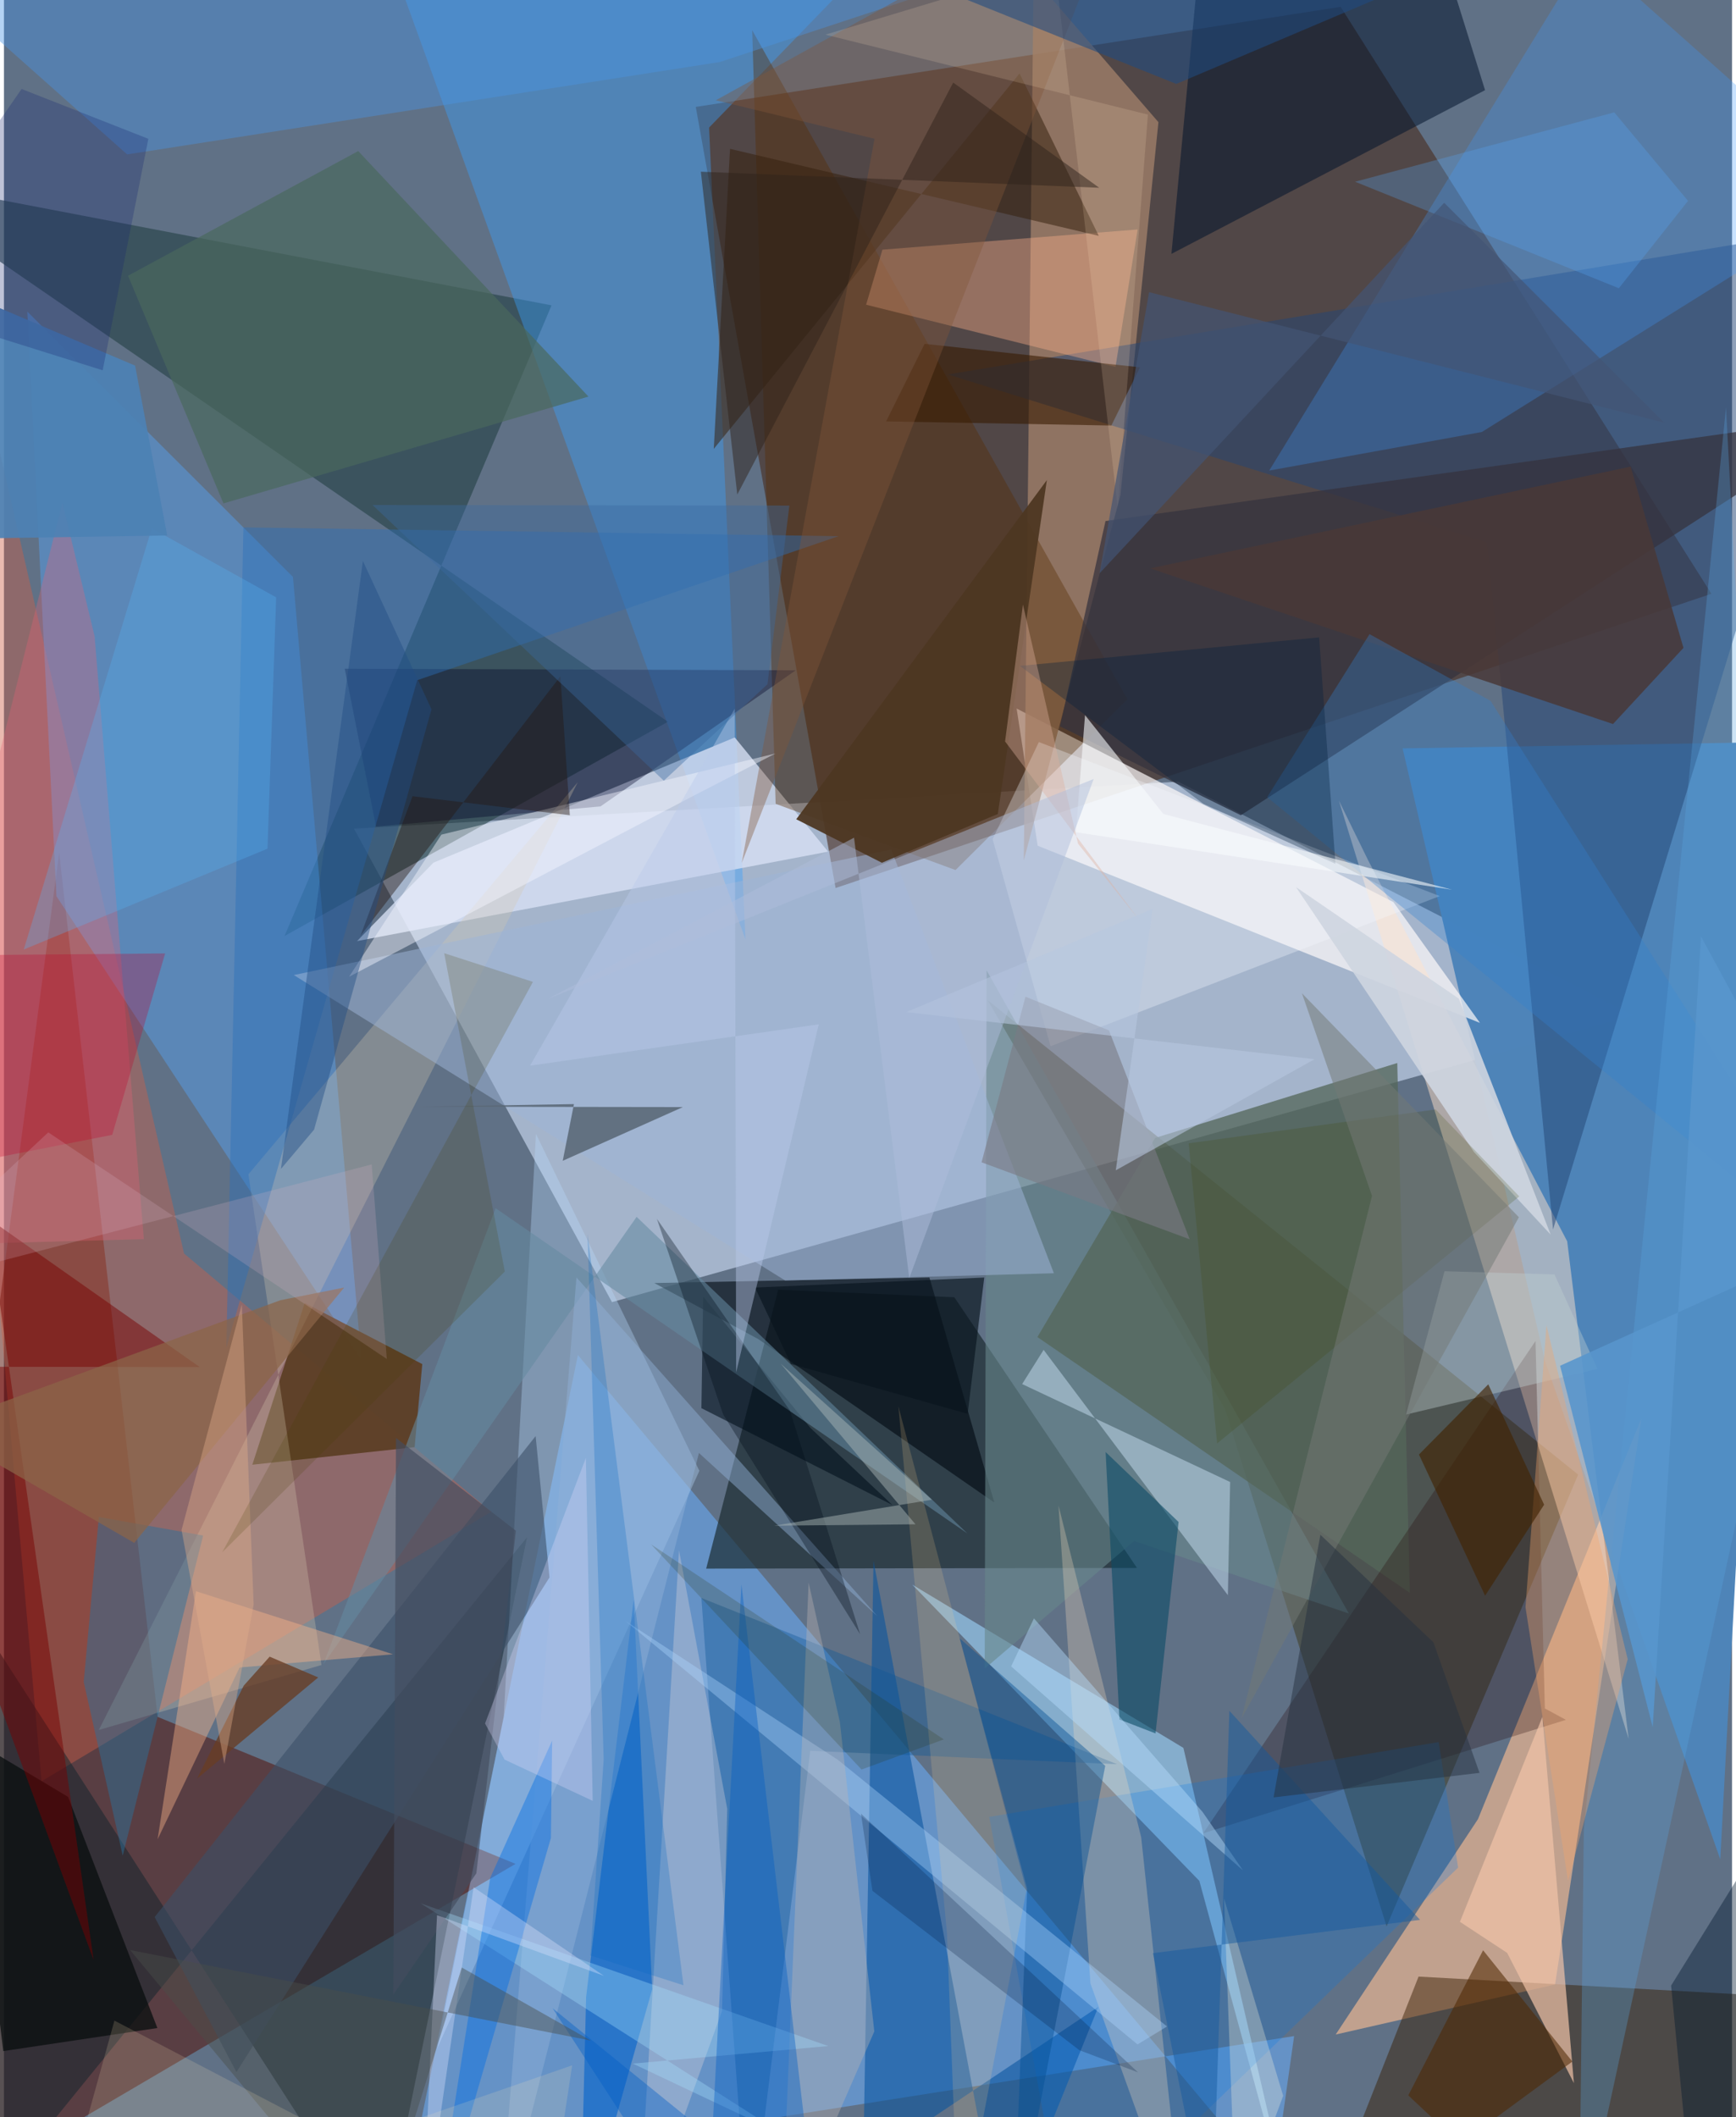 <svg xmlns="http://www.w3.org/2000/svg" width="228" height="278" viewBox="0 0 836 1024"><path fill="#607186" d="M0 0h836v1024H0z"/><path fill="#d9e6fe" fill-opacity=".569" d="M169.301 400.756l124.842 229.04 494.274-138.661-220.3-113.061z"/><path fill="#472b1e" fill-opacity=".604" d="M334.691 51.715L646.648 3.31l179.37 283.883L402.315 429.51z"/><path fill="#679ddb" fill-opacity=".749" d="M196.419 1052.045l427.724-67.272-10.164 71.931-336.33-401.323z"/><path fill="#541209" fill-opacity=".529" d="M-62 1083.11l309.498-181.62-173.17-71.104-47.621-417.9z"/><path fill="#18292e" fill-opacity=".671" d="M459.763 627.441l88.367 130.921-208.42.322 34.85-134.92z"/><path fill="#4e84b8" fill-opacity=".992" d="M830.3 899.287l28.906-540.433-182.584 3.117 68.957 296.58z"/><path fill="#ffbf94" fill-opacity=".612" d="M792.192 685.848L750.386 959.83l-106.138 24.2 68.836-104.167z"/><path fill="#342d09" fill-opacity=".42" d="M590.702 681.49l78.179 250.252L761.56 713.2 475.843 483.71z"/><path fill="#fffafb" fill-opacity=".69" d="M672.165 436.306L489.9 342.696l10.174 66.345 213.98 85.695z"/><path fill="#cb5e47" fill-opacity=".427" d="M235.706 731.223L87.12 606.274-62-42.252l80.185 903.793z"/><path fill="#274348" fill-opacity=".635" d="M321.219 349.087L135.721 452.728l129.191-305.046L-62 85.162z"/><path fill="#56aafe" fill-opacity=".404" d="M25.392 433.456l147.553 224.458-33.139-378.868L11.303 150.702z"/><path fill="#39a0ff" fill-opacity=".4" d="M358.737 454.447l-17.602-392.75L460.925-62H171.83z"/><path fill="#9b7c68" fill-opacity=".831" d="M498.12-10.714l-4.762 426.892 46.772-176.75 18.375-180.342z"/><path fill="#d7e0f5" fill-opacity=".788" d="M207.768 417.233l145.777-60.561 45.172 55.243-227.899 43.25z"/><path fill="#10242c" fill-opacity=".51" d="M182.737 1086L-62 706.258l45.866 368.684 269.178-331.404z"/><path fill="#ffe3cb" fill-opacity=".482" d="M756.246 600.375l29.732 240.65-140.176-453.81 14.181 28.945z"/><path fill="#244674" fill-opacity=".51" d="M749.4 594.662l-31.733-332.343-261.05-81.217L898 108.234z"/><path fill="#361c00" fill-opacity=".471" d="M877.81 1064.112L633.012 1086l51.337-129.992L898 967.804z"/><path fill="#9cd0f6" fill-opacity=".631" d="M578.297 909.72l48.05 176.28-55.767-240.614-131.193-78.976z"/><path fill="#b9dafd" fill-opacity=".353" d="M209.486 990.873l126.93-279.494-79.035-162.92-15.597 281.794z"/><path fill="#3e99fe" fill-opacity=".278" d="M898 94.666L765.855-23.032 612.087 227.602l102.872-18.66z"/><path fill="#5e4027" fill-opacity=".961" d="M145.502 630.171l-25.354 78.265 78.516-8.488 3.71-40.18z"/><path fill="#552b01" fill-opacity=".376" d="M460.341 420.812l83.107-82.615L361.97 14.609l11.352 374.17z"/><path fill="#00122a" fill-opacity=".525" d="M716.513 43.606L683.533-62 580.811-46.2l-16.02 168.99z"/><path fill="#08549f" fill-opacity=".573" d="M482.848 1086l46.593-115.375-113.749 76.074 4.968-291.848z"/><path fill="#36333d" fill-opacity=".737" d="M510.87 351.325l87.493 42.985L898 200.47l-365.107 51.54z"/><path fill="#000912" fill-opacity=".604" d="M314.612 620.56l50.352 27.129 114.154 79.043-31.398-108.849z"/><path fill="#020426" fill-opacity=".369" d="M288.591 390.037l-108.61 9.75-15.115-76.36 218.185.767z"/><path fill="#67868b" fill-opacity=".604" d="M475.375 469.317l175.263 311.078-103.895-35.09-72.281 61.747z"/><path fill="#d5c8ac" fill-opacity=".302" d="M277.589 378.324L45.892 836.717 153.6 805.311l-35.347-237.354z"/><path fill="#54675a" fill-opacity=".761" d="M674.049 514.138l6.07 256.267-180.17-123.718 56.954-96.308z"/><path fill="#ffb38b" fill-opacity=".388" d="M548.435 110.995l-123.451 9.754-7.906 26.63 120.653 30.063z"/><path fill="#210300" fill-opacity=".263" d="M740.923 648.617l4.517 177.699 10.186 5.504-175.483 54.89z"/><path fill="#0079ec" fill-opacity=".235" d="M514.334 1086l-37.686-207.244 217.423-36.167 9.413 60.705z"/><path fill="#0d5697" fill-opacity=".384" d="M538.501 853.288L337.39 772.89 360.319 1086l29.736-239.182z"/><path fill="#4994e4" fill-opacity=".412" d="M625.418-62L346.314 30.004 59.602 74.689-35.065-9.485z"/><path fill="#2a71bb" fill-opacity=".431" d="M199.926 328.982l-92.35 322.947 8.268-396.851 287.911 4.261z"/><path fill="#2b719b" fill-opacity=".475" d="M38.583 813.515l18.867 84.001 38.9-154.835-50.436-8.97z"/><path fill="#fee0c2" fill-opacity=".282" d="M525.61 959.325l-15.45-231.204 39.993 160.452L571.235 1086z"/><path fill="#35210e" fill-opacity=".529" d="M343.39 217.105l7.86-145.117 178.392 42.096-38.313-78.577z"/><path fill="#9db5d7" fill-opacity=".522" d="M140.216 471.6l237.73 147.743 129.99-3.514-78.712-204.95z"/><path fill="#f2c4a8" fill-opacity=".69" d="M759.5 1007.54l-32.275-62.977-22.868-15.046 39.908-99.158z"/><path fill="#5a6877" fill-opacity=".878" d="M199.022 535.272l76.726-1.26-5.43 27.424 58.122-25.983z"/><path fill="#0161ca" fill-opacity=".592" d="M281.635 965.9l-3.002 120.1 34.964-123.871-8.938-188.463z"/><path fill="#c3daed" fill-opacity=".518" d="M593.195 716.79l-100.622-47.36 10.388-16.545 89.141 118.662z"/><path fill="#e86375" fill-opacity=".31" d="M43.854 307.732L28.28 243.115-62 602.835l129.682-3.508z"/><path fill="#3b4f67" fill-opacity=".584" d="M263.92 762.948l-151.45 239.239-39.571-74.97L257.21 694.58z"/><path fill="#e3d7dc" fill-opacity=".329" d="M349.907 874.92l-2.53 97.77L306.454 1086l20.119-336.179z"/><path fill="#000e1b" fill-opacity=".576" d="M390.175 690.666l39.662 37.275-92.43-46.861.85-53.92z"/><path fill="#0a0f0f" fill-opacity=".761" d="M-18.977 839.192l18.658 152.85 74.535-11.153-43.167-111.773z"/><path fill="#493837" fill-opacity=".839" d="M812.506 313.357l-25.566-87.685-232.476 49.22 223.95 75.296z"/><path fill="#780101" fill-opacity=".478" d="M43.373 948L-62 660.991l156.688.21-102.582-72.177z"/><path fill="#f5f9ff" fill-opacity=".318" d="M694.596 433.402l-193.939-74.501-22.37 46.973 28.02 100.176z"/><path fill="#6489a0" fill-opacity=".561" d="M306.064 588.548l159.989 153.107-228.205-157.282-83.328 220.613z"/><path fill="#3181cf" fill-opacity=".329" d="M895.972 617.456L719.166 338.97l-58.544-32.26-49.522 78.864z"/><path fill="#5ba3e0" fill-opacity=".306" d="M764.293 884.951L761.948 1086l94.963-437.335L833.07 197z"/><path fill="#371b00" fill-opacity=".588" d="M535.734 205.815l13.86-28.152-104.207-11.365-18.62 37.516z"/><path fill="#0b4b65" fill-opacity=".592" d="M557.107 838.394l11.141-102.262-35.296-33.845 6.678 129.365z"/><path fill="#fdb68b" fill-opacity=".408" d="M92.89 769.604L74.324 889.6l39.683-83.086 74.202-6.398z"/><path fill="#c1cfd2" fill-opacity=".392" d="M770.877 662.083L750.1 616.4l-53.194-1.563-18.612 69.326z"/><path fill="#8fb1d6" fill-opacity=".467" d="M276.957 617.854l145.541 163.807-86.284-78.914L239.041 1086z"/><path fill="#f3a56a" fill-opacity=".361" d="M756.663 909.76l-20.584-132.387 10.13-136.418 39.317 161.548z"/><path fill="#56b6f6" fill-opacity=".294" d="M9.575 459.251l61.94-203.747 60.179 33.423-4.207 121.554z"/><path fill="#825539" fill-opacity=".388" d="M544.373-62L356.916 417.377l64.23-350.259-76.758-18.62z"/><path fill="#4a685d" fill-opacity=".682" d="M106.19 243.478l176.573-51.668-111.38-118.74L60.02 133.355z"/><path fill="#004d92" fill-opacity=".42" d="M462.341 792.405l70.422 61.671L488.167 1086l6.841-172.57z"/><path fill="#afd8ff" fill-opacity=".373" d="M403.399 851.153l-102.968-67.32 247.96 204.986 14.263-8.685z"/><path fill="#683d25" fill-opacity=".78" d="M128.542 801.271l23.486 10.047-58.575 48.909L116 815.283z"/><path fill="#7a7a84" fill-opacity=".608" d="M472.937 562.169l21.24-80.104 40.42 16.31 39.014 101.022z"/><path fill="#001e3e" fill-opacity=".333" d="M636.243 308.275l7.894 109.528-63.957-29.05-88.69-66.681z"/><path fill="#bdb6b2" fill-opacity=".376" d="M389.268 765.473l15.125 67.405 16.662 149.663-45.1 103.459z"/><path fill="#4f2600" fill-opacity=".553" d="M715.56 943.272l43.189 53.833-54.34 39.877-25.033-23.527z"/><path fill="#ced5e0" fill-opacity=".906" d="M711.146 557.202l-86.07-128.12 78.72 53.896 44.466 114.166z"/><path fill="#f4f7ff" fill-opacity=".451" d="M331.83 385.801L166.957 472.42l44.654-68.737 161.651-39.25z"/><path fill="#3c4806" fill-opacity=".2" d="M573.143 552.969l13.747 145.16 146.176-119.466-40.487-42.064z"/><path fill="#f8fbfd" fill-opacity=".584" d="M700.56 430.317l-139.645-36.612-37.926-47.821-4.395 56.643z"/><path fill="#ffe5be" fill-opacity=".165" d="M553.409 55.425l-14.6 190.18-30.473-262.297-110.932 33.454z"/><path fill="#fed28f" fill-opacity=".173" d="M456.2 935.267L432.69 680.16l61.947 234.243L461.962 1086z"/><path fill="#a6e3ff" fill-opacity=".337" d="M398.782 989.61l-94.553 8.476 73.987 34.999-176.659-112.523z"/><path fill="#4d3722" fill-opacity=".937" d="M383.281 396.245l41.434 21.04 56.094-23.593 23.718-161.48z"/><path fill="#c1002d" fill-opacity=".286" d="M77.977 461.137l-104.076.939L-62 571.33l114.369-22.443z"/><path fill="#fef7dd" fill-opacity=".29" d="M590.238 918.183l28.61 95.485-4.1 11.087-18.563 52.639z"/><path fill="#422403" fill-opacity=".631" d="M684.541 703.5l31.991 68.289 28.558-44.022-27.02-58.215z"/><path fill="#016de4" fill-opacity=".424" d="M265.197 841.873l-.592 47.102L207.26 1086l27.998-177.801z"/><path fill="#2f241b" fill-opacity=".494" d="M529.867 90.818l-70.645-50.88-104.463 199.248-17.62-156.134z"/><path fill="#1f4b82" fill-opacity=".565" d="M808.935-62L572.207-44.197l-193.092 9.233 188.034 75.562z"/><path fill="#001638" fill-opacity=".235" d="M414.596 877.2l5.548 37.33 100.107 77.08 28.404 10.73z"/><path fill="#55acfa" fill-opacity=".271" d="M653.633 87.896L779.01 54.349l35.687 42.819-33.466 42.246z"/><path fill="#8b6548" fill-opacity=".718" d="M-33.796 690.33l167.517-61.46 30.867-6.128L63.02 746.238z"/><path fill="#005cc5" fill-opacity=".392" d="M356.769 766.236l36.173 308.54-127.544-103.48L339.805 1086z"/><path fill="#08151e" fill-opacity=".655" d="M380.71 659.684l85.495 24.152 8.033-65.937-110.896 4.842z"/><path fill="#000e1a" fill-opacity=".341" d="M414.209 790.456l-33.976-108.214-64.35-92.712 32.03 94.582z"/><path fill="#00172e" fill-opacity=".404" d="M816.442 1063.19L898 1081.077l-22.008-232.81-69.469 112.1z"/><path fill="#261714" fill-opacity=".439" d="M269.193 327.11l-96.757 125.582 25.229-67.584 76.09 9.19z"/><path fill="#d6b4c4" fill-opacity=".22" d="M21.446 547.693l163.76 109.592-7.3-94.09L-62 625.662z"/><path fill="#b7dfff" fill-opacity=".431" d="M498.276 782.745l81.592 93.656 19.547 28.237-112.171-98.68z"/><path fill="#444d5f" fill-opacity=".659" d="M189.674 695.497l-1.312 269.222 40.164-58.655 19.122-165.723z"/><path fill="#4c82b5" fill-opacity=".918" d="M78.974 259.002L-62 261.2l45.543-118.316 79.902 33.948z"/><path fill="#224d83" fill-opacity=".435" d="M134.005 565.365l39.64-294.048 33.19 71.75-56.81 203.304z"/><path fill="#dde3fe" fill-opacity=".357" d="M290.274 955.652l-80.769-29.369-7.5 159.717 25.179-173.223z"/><path fill="#e2ae8b" fill-opacity=".4" d="M85.92 739.996l20.698 113.162 14.176-77.036-5.72-145.225z"/><path fill="#bacbeb" fill-opacity=".431" d="M394.184 495.438l-139.667 19.988 98.987-172.645.71 320.99z"/><path fill="#3b69a1" fill-opacity=".4" d="M379.958 244.53l-10.592 86.411-50.144 46.655-140.911-133.333z"/><path fill="#4a3f00" fill-opacity=".184" d="M212.966 461.026L242.303 615 105.571 750.794l150.336-275.89z"/><path fill="#494d49" fill-opacity=".443" d="M179.466 1086L61.015 943.163l222.938 43.805-62.474-35.346z"/><path fill="#dcd9fd" fill-opacity=".318" d="M284.824 871.024l-42.635-19.97-9.452-17.47 48.78-128.447z"/><path fill="#deb19f" fill-opacity=".388" d="M492.95 292.401l26.656 115.656 29.632 36.971-64.926-86.415z"/><path fill="#13599e" fill-opacity=".455" d="M555.82 944.668L584.267 1086l8.557-258.54 92.236 101.118z"/><path fill="#737a75" fill-opacity=".506" d="M732.887 588.738L598.722 831.116l63.1-252.716-33.91-98.017z"/><path fill="#5895cc" fill-opacity=".89" d="M797.633 835.368l-44.82-174.803L898 594.928l-77.015-142.017z"/><path fill="#b9c7e0" fill-opacity=".576" d="M555.719 439.61l-17.85 126.43 96.129-53.724-197.483-22.803z"/><path fill="#435475" fill-opacity=".678" d="M553.985 141.319l249.212 63.127L696.734 98.08 530.021 277.298z"/><path fill="#2c330c" fill-opacity=".2" d="M454.643 841.291l-39.766 14.57-101.791-108.884 149.535 99.606z"/><path fill="#263140" fill-opacity=".494" d="M713.833 857.469l-99.627 11.876 22.64-127.036 54.682 52.02z"/><path fill="#162771" fill-opacity=".278" d="M47.767 179.097L69.845 67.14 8.535 43.036-62 144.709z"/><path fill="#ffe6b9" fill-opacity=".165" d="M23.31 1086l30.13-108.707L261.688 1086l13.188-87.065z"/><path fill="#abb9b8" fill-opacity=".467" d="M448.919 725.357l-73.126-65.792 65.17 77.685-68.327.68z"/><path fill="#0766c2" fill-opacity=".255" d="M328.726 960.2l-46.39-363.215 7.791 253.989-6.42 94.837z"/><path fill="#aebeda" fill-opacity=".471" d="M527.189 376.763L437.96 618.177l-26.705-213.016-148.215 78z"/></svg>